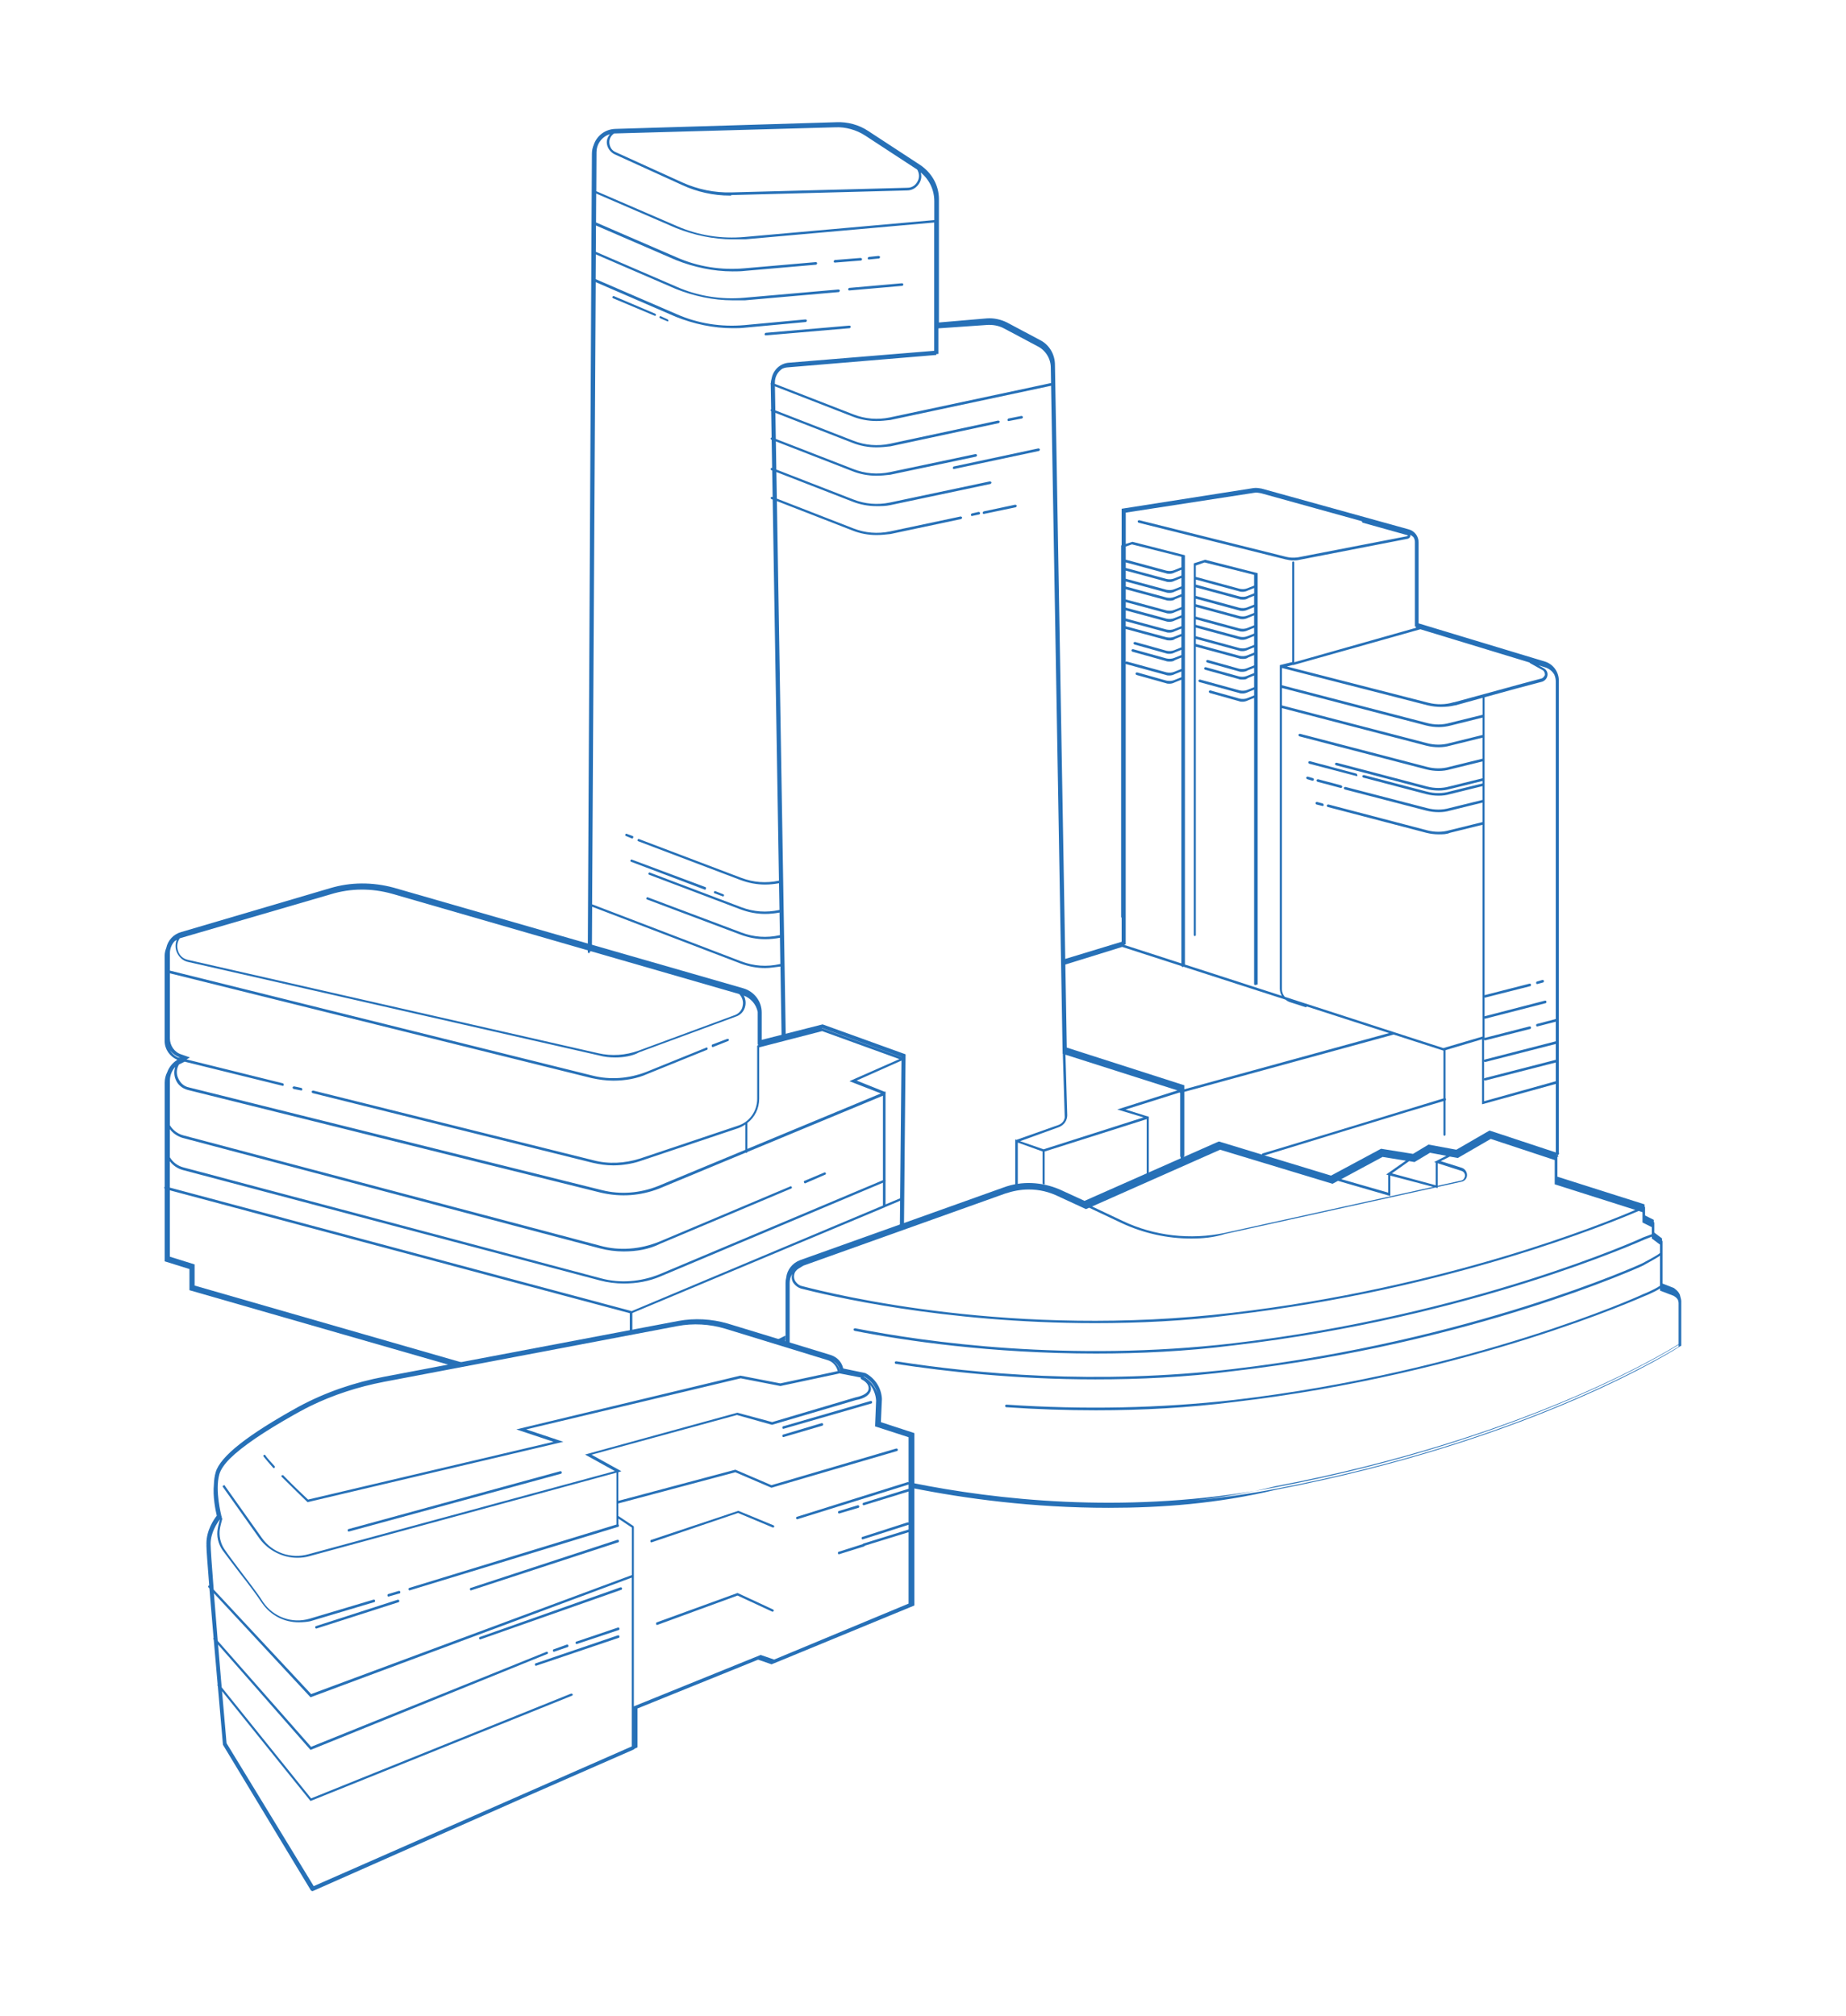 <?xml version="1.0" encoding="utf-8"?>
<!-- Generator: Adobe Illustrator 26.5.0, SVG Export Plug-In . SVG Version: 6.00 Build 0)  -->
<svg version="1.1" id="Warstwa_1" xmlns="http://www.w3.org/2000/svg" xmlns:xlink="http://www.w3.org/1999/xlink" x="0px" y="0px"
	 viewBox="0 0 358.77 391.74" style="enable-background:new 0 0 358.77 391.74;" xml:space="preserve">
<style type="text/css">
	.st0{fill:#2670B7;}
</style>
<g>
	<g>
		<path class="st0" d="M232.21,181.91c0.1,0,0.2-0.1,0.2-0.2v-56.04l8.42,2.28c0.2,0.1,0.5,0.1,0.7,0.1c0.3,0,0.7,0,1.1-0.3
			l1.1-0.44v1.99l-1.4,0.56c-0.5,0.2-1,0.2-1.5,0.1l-6.11-1.71c-0.1,0-0.3,0.1-0.3,0.2c0,0.1,0.1,0.3,0.2,0.3l6.11,1.71
			c0.2,0.1,0.5,0.1,0.7,0.1c0.4,0,0.8-0.1,1.1-0.3l1.2-0.48v1.02l-1.4,0.56c-0.5,0.2-1,0.2-1.5,0.1l-6.51-1.81
			c-0.1,0-0.3,0.1-0.3,0.2c0,0.1,0.1,0.3,0.2,0.3l6.51,1.81c0.2,0.1,0.5,0.1,0.7,0.1c0.4,0,0.8,0,1.1-0.3l1.2-0.48v2.27l-1.3,0.52
			c-0.5,0.2-1,0.2-1.5,0.1l-7.72-2.11c-0.1,0-0.3,0.1-0.3,0.2s0.1,0.3,0.2,0.3l7.72,2.11c0.2,0.1,0.5,0.1,0.7,0.1
			c0.3,0,0.7-0.1,1.1-0.3l1.1-0.44v1.12l-1.3,0.52c-0.5,0.2-1,0.2-1.5,0.1l-5.71-1.6c-0.1,0-0.3,0.1-0.3,0.2c0,0.1,0.1,0.3,0.2,0.3
			l5.71,1.6c0.2,0.1,0.5,0.1,0.7,0.1c0.3,0,0.7-0.1,1.1-0.3l1.1-0.44v55.6c0,0.1,0.1,0.2,0.2,0.2s0.3-0.1,0.5-0.1v-79.94
			l-10.22-2.61l-2.2,0.7v72.21C232.01,181.81,232.11,181.91,232.21,181.91z M232.41,114.14l8.42,2.28c0.2,0.1,0.5,0.1,0.7,0.1
			c0.3,0,0.7,0,1.1-0.3l1.1-0.44v1.72l-1.3,0.52c-0.5,0.2-1,0.2-1.5,0.1l-8.52-2.31V114.14z M232.41,116.35l8.42,2.28
			c0.2,0.1,0.5,0.1,0.7,0.1c0.3,0,0.7-0.1,1.1-0.3l1.1-0.44v1.12l-1.3,0.52c-0.5,0.2-1,0.2-1.5,0.1l-8.52-2.31V116.35z
			 M232.41,117.95l8.42,2.28c0.2,0.1,0.5,0.1,0.7,0.1c0.3,0,0.7-0.1,1.1-0.3l1.1-0.44v1.93l-1.3,0.52c-0.5,0.2-1,0.2-1.5,0.1
			l-8.52-2.31V117.95z M232.41,120.36l8.42,2.28c0.2,0.1,0.5,0.1,0.7,0.1c0.3,0,0.7-0.1,1.1-0.3l1.1-0.44v1.12l-1.3,0.52
			c-0.5,0.2-1,0.2-1.5,0.1l-8.52-2.31V120.36z M232.41,121.96l8.42,2.28c0.2,0.1,0.5,0.1,0.7,0.1c0.3,0,0.7-0.1,1.1-0.3l1.1-0.44
			v1.73l-1.3,0.52c-0.5,0.2-1,0.2-1.5,0.1l-8.52-2.31V121.96z M243.74,115.3l-1.3,0.52c-0.5,0.2-1,0.2-1.5,0.1l-8.52-2.31v-0.98
			l8.42,2.28c0.2,0.1,0.5,0.1,0.7,0.1c0.3,0,0.7-0.1,1.1-0.3l1.1-0.44V115.3z M242.43,127.35c-0.5,0.2-1,0.2-1.5,0.1l-8.52-2.31
			v-0.98l8.42,2.28c0.2,0.1,0.5,0.1,0.7,0.1c0.3,0,0.7-0.1,1.1-0.3l1.1-0.44v1.02L242.43,127.35z M232.41,109.9l1.7-0.6l9.62,2.41
			v2.09l-1.3,0.52c-0.5,0.2-1,0.2-1.5,0.1l-8.52-2.31V109.9z"/>
		<path class="st0" d="M254.46,148.42l9.22,2.41c0.1,0,0.2-0.1,0.1-0.2c0-0.1-0.1-0.3-0.2-0.3l-9.02-2.41c-0.1,0-0.3,0.1-0.3,0.2
			C254.26,148.21,254.36,148.42,254.46,148.42z"/>
		<path class="st0" d="M260.67,152.63l-4.51-1.2c-0.1,0-0.3,0.1-0.3,0.2s0.1,0.3,0.2,0.3l4.51,1.2c0.1,0,0.2,0,0.3-0.2
			C260.87,152.83,260.77,152.63,260.67,152.63z"/>
		<path class="st0" d="M255.16,151.22l-1-0.3c-0.1,0-0.3,0.1-0.3,0.2s0.1,0.3,0.2,0.3l1,0.3c0.1,0,0.2,0,0.3-0.2
			C255.36,151.42,255.26,151.22,255.16,151.22z"/>
		<path class="st0" d="M257.06,156.14l-1.1-0.3c-0.1,0-0.3,0.1-0.3,0.2c0,0.1,0.1,0.3,0.2,0.3l1.2,0.3c0.1,0,0.2-0.1,0.2-0.2
			C257.26,156.34,257.16,156.14,257.06,156.14z"/>
		<path class="st0" d="M299.75,190.44l-1,0.3c-0.2,0-0.2,0.2-0.2,0.3c0,0.1,0.1,0.2,0.2,0.2l1.1-0.3c0.2,0,0.2-0.2,0.2-0.3
			C300.06,190.44,299.85,190.44,299.75,190.44z"/>
		<path class="st0" d="M302.96,223.94v-91.67c0-1.71-1.1-3.21-2.71-3.71l-24.55-7.42v-15.75c0-1.2-0.8-2.21-1.9-2.51l-28.56-7.92
			c-0.6-0.1-1.1-0.2-1.7-0.1l-25.55,4.01v0.4v6.69l-0.1,0.03v72.21c0,0.06,0.04,0.12,0.1,0.16v4.66l-11.22,3.41
			c-0.2,0.1-0.3,0.3-0.2,0.5c0.02,0.04,0.05,0.08,0.08,0.11c-0.17,0.02-0.18,0.2-0.18,0.29c0,0.2,0.2,0.2,0.3,0.2l11.32-3.51
			c0,0,0.01,0,0.01,0l11.53,3.72c0.01,0.1,0.1,0.19,0.19,0.19c0.06,0,0.12-0.03,0.21-0.06l19.77,6.38c0.26,0.21,0.55,0.38,0.86,0.49
			l3.11,1c0.1,0,0.2-0.1,0.2-0.1c0-0.01-0.01-0.03-0.01-0.05l16.01,5.17l-40.55,11.13c-0.2,0-0.2,0.2-0.2,0.3s0.1,0.2,0.2,0.2
			l41.39-11.33c0.02,0,0.03-0.01,0.05-0.01l9.67,3.12v9.29c-2.75,0.82-34.59,10.58-35.07,10.67c-0.2,0-0.2,0.2-0.2,0.3
			c0,0.1,0.1,0.2,0.2,0.2c0.58-0.19,31.43-9.62,35.07-10.65v6.54c0,0.1,0.1,0.2,0.2,0.2c0.1,0,0.2-0.1,0.2-0.2v-6.65
			c0.1-0.06,0.1-0.19,0.1-0.27c0-0.09-0.04-0.14-0.1-0.17v-9.35l7.11-2.12v12.64l14.33-3.96v13.38c0,0.13,0.09,0.25,0.2,0.33v0.27
			c0,0.1,0.1,0.2,0.2,0.2c0.1,0,0.2-0.1,0-0.2v-0.2C302.96,224.44,303.06,224.24,302.96,223.94z M297.35,128.86l2.51,1.4
			c0.3,0.2,0.4,0.6,0.4,0.9c-0.1,0.2-0.3,0.6-0.7,0.7c-4.21,1.1-12.83,3.51-16.94,4.61h-0.1c-1.6,0.5-3.31,0.5-4.91,0.1l-27.52-7.05
			l1.19-0.3c0.02,0.01,0.05,0.03,0.07,0.03c0.03,0,0.05-0.01,0.06-0.02l24.49-6.9c0.06,0,0.1-0.02,0.13-0.05l21.22,6.46
			C297.28,128.78,297.31,128.82,297.35,128.86z M229.61,121.68l-1.4,0.56c-0.5,0.2-1,0.2-1.5,0.1l-7.92-2.14v-1.58l7.82,2.12
			c0.2,0.1,0.5,0.1,0.7,0.1c0.4,0,0.7-0.1,1.1-0.3l1.2-0.48V121.68z M229.61,119.57l-1.4,0.56c-0.5,0.2-1,0.2-1.5,0.1l-7.92-2.14
			v-1.08l7.82,2.12c0.2,0.1,0.5,0.1,0.7,0.1c0.4,0,0.7-0.1,1.1-0.3l1.2-0.48V119.57z M229.61,117.97l-1.4,0.56
			c-0.5,0.2-1,0.2-1.5,0.1l-7.92-2.14v-1.98l7.82,2.12c0.2,0.1,0.5,0.1,0.7,0.1c0.4,0,0.7,0,1.1-0.3l1.2-0.48V117.97z
			 M229.61,115.46l-1.4,0.56c-0.5,0.2-1,0.2-1.5,0.1l-7.92-2.14V113l7.82,2.12c0.2,0.1,0.5,0.1,0.7,0.1c0.4,0,0.7-0.1,1.1-0.3
			l1.2-0.48V115.46z M229.61,113.95l-1.4,0.56c-0.5,0.2-1,0.2-1.5,0.1l-7.92-2.14v-1.58l7.82,2.12c0.2,0.1,0.5,0.1,0.7,0.1
			c0.4,0,0.7-0.1,1.1-0.3l1.2-0.48V113.95z M218.78,120.72l7.82,2.12c0.2,0.1,0.5,0.1,0.7,0.1c0.4,0,0.7-0.1,1.1-0.3l1.2-0.48v1.02
			l-1.4,0.56c-0.5,0.2-1,0.2-1.5,0.1l-7.92-2.14V120.72z M229.61,111.85l-1.4,0.56c-0.5,0.2-1,0.2-1.5,0.1l-7.92-2.14v-1.08
			l7.82,2.12c0.2,0.1,0.5,0.1,0.7,0.1c0.4,0,0.7-0.1,1.1-0.3l1.2-0.48V111.85z M218.78,122.23l7.82,2.12c0.2,0.1,0.5,0.1,0.7,0.1
			c0.4,0,0.7,0,1.1-0.3l1.2-0.48v2.13l-1.4,0.56c-0.5,0.2-1,0.2-1.5,0.1l-6.11-1.71c-0.1,0-0.3,0.1-0.3,0.2c0,0.1,0.1,0.3,0.2,0.3
			l6.11,1.71c0.2,0.1,0.5,0.1,0.7,0.1c0.4,0,0.7-0.1,1.1-0.3l1.2-0.48v1.02l-1.4,0.56c-0.5,0.2-1,0.2-1.5,0.1l-6.51-1.81
			c-0.1,0-0.3,0.1-0.3,0.2c0,0.1,0.1,0.3,0.2,0.3l6.51,1.81c0.2,0.1,0.5,0.1,0.7,0.1c0.4,0,0.7,0,1.1-0.3l1.2-0.48V130l-1.4,0.56
			c-0.5,0.2-1,0.2-1.5,0.1l-7.72-2.11c-0.05,0-0.14,0.03-0.2,0.07V122.23z M229.61,110.24l-1.4,0.56c-0.5,0.2-1,0.2-1.5,0.1
			l-7.92-2.14v-2.55l1.2-0.42l9.62,2.41V110.24z M218.78,183.52v-54.53c0.03,0.04,0.06,0.07,0.1,0.07l7.72,2.11
			c0.2,0.1,0.5,0.1,0.7,0.1c0.4,0,0.7-0.1,1.1-0.3l1.2-0.48v1.12l-1.4,0.56c-0.5,0.2-1,0.2-1.5,0.1l-5.71-1.6
			c-0.1,0-0.3,0.1-0.3,0.2c0,0.1,0.1,0.3,0.2,0.3l5.71,1.6c0.2,0.1,0.5,0.1,0.7,0.1c0.4,0,0.7-0.1,1.1-0.3l1.2-0.48v55.13
			l-11.13-3.6L218.78,183.52z M220.09,105.29l-1.3,0.42v-6.09l24.95-3.85c0.4-0.1,0.9,0,1.4,0.1l19.54,5.42c0,0.1,0.1,0.3,0.2,0.3
			l8.62,2.41c0.1,0,0.1,0.1,0.1,0.1s0,0.1-0.1,0.1l-21.24,4.11c-0.8,0.1-1.5,0.1-2.3-0.1l-28.56-7.12c-0.1,0-0.3,0.1-0.3,0.2
			c0,0.1,0.1,0.3,0.2,0.3l28.56,7.12c0.5,0.1,0.9,0.2,1.4,0.2c0.4,0,0.8,0,1.2-0.1l21.14-4.11c0.3-0.1,0.5-0.3,0.5-0.6
			c0-0.05-0.01-0.1-0.03-0.15c0.27,0.12,0.5,0.28,0.68,0.5c0.14,0.26,0.24,0.55,0.24,0.84v16.45l0.2,0.06v0.21l-23.65,6.69v-19.4
			c0-0.1-0.1-0.2-0.2-0.2c-0.1,0-0.2,0.1-0.2,0.2v19.36l-2.41,0.6v62.88c0,0.51,0.15,0.98,0.4,1.39l-18.84-6.09V107.9L220.09,105.29
			z M249.15,133.7l28.06,7.3c0.8,0.2,1.6,0.3,2.41,0.3c0.8,0,1.5-0.1,2.3-0.3l6.21-1.55v3.38l-6.41,1.58c-1.4,0.4-2.91,0.4-4.41,0
			l-28.16-7.32V133.7z M288.13,138.91l-6.41,1.58c-1.4,0.4-2.91,0.4-4.41,0l-28.16-7.32v-3.36l28.36,7.27c0.9,0.2,1.7,0.3,2.51,0.3
			c1,0,1.9-0.1,2.71-0.3h0.1c1.36-0.37,3.24-0.9,5.31-1.47V138.91z M280.51,203.68l-30.8-9.96c-0.35-0.39-0.57-0.89-0.57-1.47
			v-54.64l28.06,7.3c0.8,0.2,1.6,0.3,2.41,0.3c0.8,0,1.5-0.1,2.2-0.3l6.31-1.56v4.09l-6.41,1.58c-1.4,0.4-2.91,0.4-4.41,0
			l-24.65-6.42c-0.1,0-0.3,0.1-0.3,0.2c0,0.1,0.1,0.3,0.2,0.3l24.65,6.42c0.8,0.2,1.6,0.3,2.41,0.3c0.8,0,1.5-0.1,2.2-0.3l6.31-1.55
			v3.28l-6.41,1.58c-1.4,0.4-2.91,0.4-4.41,0l-17.54-4.61c-0.1,0-0.3,0.1-0.3,0.2s0.1,0.3,0.2,0.3l17.54,4.61
			c0.8,0.2,1.6,0.3,2.41,0.3c0.8,0,1.5-0.1,2.2-0.3l6.31-1.56v0.48l-6.41,1.58c-1.4,0.4-2.91,0.4-4.41,0l-12.23-3.21
			c-0.1,0-0.3,0.1-0.3,0.2c0,0.1,0.1,0.3,0.2,0.3l12.23,3.21c0.8,0.2,1.6,0.3,2.41,0.3c0.8,0,1.5-0.1,2.2-0.3l6.31-1.56v2.68
			l-6.41,1.58c-1.4,0.4-2.91,0.4-4.41,0l-15.83-4.11c-0.1,0-0.3,0.1-0.3,0.2s0.1,0.3,0.2,0.3l15.83,4.11c0.8,0.2,1.6,0.3,2.41,0.3
			c0.8,0,1.5-0.1,2.2-0.3l6.31-1.56v3.79l-6.41,1.58c-1.4,0.4-2.91,0.4-4.41,0l-19.14-5.01c-0.1,0-0.3,0.1-0.3,0.2
			c0,0.1,0.1,0.3,0.2,0.3l19.14,5.01c0.8,0.2,1.6,0.3,2.41,0.3c0.8,0,1.5,0,2.2-0.3l6.31-1.56v41.16L280.51,203.68z M288.43,214.01
			v-4.21v-3.61v-4.21v-0.05c0,0,0,0,0,0c0,0.02,0,0.03,0,0.05c0,0.1,0.1,0.2,0.2,0.2l8.72-2.21c0.2,0,0.2-0.2,0.2-0.3
			c0-0.2-0.2-0.2-0.3-0.2l-8.62,2.21c-0.04,0-0.07,0.01-0.1,0.03v-3.79c0.03,0.02,0.06,0.05,0.1,0.05l11.72-3.01
			c0.2,0,0.2-0.2,0.2-0.3c0-0.2-0.2-0.2-0.3-0.2l-11.62,3.01c-0.04,0-0.07,0.01-0.1,0.03v-3.68c0.03,0.02,0.06,0.05,0.1,0.05
			l8.72-2.21c0.2,0,0.2-0.2,0.2-0.3c0-0.2-0.2-0.2-0.3-0.2l-8.62,2.21c-0.04,0-0.07,0.01-0.1,0.03V135.5
			c3.95-1.09,8.47-2.33,11.22-3.03c0.5-0.2,0.9-0.6,1-1.2s-0.2-1.1-0.7-1.4l-1.02-0.57l1.22,0.37c0.79,0.23,1.42,0.75,1.82,1.41
			c0.18,0.4,0.29,0.84,0.29,1.3v65.65l-3.61,0.95c-0.2,0-0.2,0.2-0.2,0.3c0,0.1,0.1,0.2,0.2,0.2l3.61-0.93v3.81l-13.73,3.53
			c-0.2,0-0.2,0.2-0.2,0.3c0,0.1,0.1,0.2,0.2,0.2l13.73-3.51v3.08l-13.73,3.53c-0.2,0-0.2,0.2-0.2,0.3c0,0.1,0.1,0.2,0.2,0.2
			l13.73-3.51v3.64L288.43,214.01z"/>
	</g>
</g>
<g>
	<g>
		<path class="st0" d="M168.84,50.43l2-0.2c0.1,0,0.2-0.2,0.2-0.3s-0.2-0.2-0.3-0.2l-1.9,0.2c-0.1,0-0.2,0.2-0.2,0.3
			S168.74,50.43,168.84,50.43z"/>
		<path class="st0" d="M167.54,50.33c0-0.1-0.2-0.2-0.3-0.2l-5.01,0.4c-0.1,0-0.2,0.2-0.2,0.3s0.1,0.2,0.2,0.2l5.11-0.4
			C167.44,50.64,167.54,50.43,167.54,50.33z"/>
		<path class="st0" d="M164.84,56.25c0,0.1,0.1,0.2,0.2,0.2l10.32-0.9c0.1,0,0.2-0.2,0.2-0.3c0-0.1-0.1-0.2-0.3-0.2l-10.22,0.9
			C164.94,55.95,164.84,56.15,164.84,56.25z"/>
		<path class="st0" d="M148.8,65.18l16.33-1.4c0.1,0,0.2-0.2,0.2-0.3s-0.1-0.2-0.3-0.2l-16.23,1.4c-0.1,0-0.2,0.2-0.2,0.3
			S148.7,65.18,148.8,65.18z"/>
		<path class="st0" d="M198.61,81.33c0.1,0,0.2-0.2,0.2-0.3s-0.2-0.2-0.3-0.2l-2.51,0.5c-0.1,0-0.2,0.2-0.2,0.3s0.1,0.2,0.2,0.2
			L198.61,81.33z"/>
		<path class="st0" d="M185.18,90.95c0,0.1,0.1,0.2,0.2,0.2l16.53-3.51c0.1,0,0.2-0.2,0.2-0.3s-0.2-0.2-0.3-0.2l-16.43,3.51
			C185.28,90.65,185.18,90.85,185.18,90.95z"/>
		<path class="st0" d="M197.6,98.28c0-0.1-0.2-0.2-0.3-0.2l-6.11,1.3c-0.1,0-0.2,0.2-0.2,0.3c0,0.1,0.1,0.2,0.2,0.2l6.21-1.3
			C197.5,98.58,197.6,98.38,197.6,98.28z"/>
		<path class="st0" d="M190.19,99.48l-1.3,0.3c-0.1,0-0.2,0.2-0.2,0.3s0.1,0.2,0.2,0.2l1.4-0.3c0.1,0,0.2-0.2,0.2-0.3
			C190.49,99.58,190.29,99.48,190.19,99.48z"/>
		<path class="st0" d="M128.36,61.87l1.4,0.6c0.1,0,0.2-0.1,0.1-0.1c0.1-0.1,0-0.2-0.1-0.3l-1.3-0.6c-0.1-0.1-0.2,0-0.3,0.1
			C128.16,61.67,128.16,61.77,128.36,61.87z"/>
		<path class="st0" d="M127.46,61.27c0.1-0.1,0-0.2-0.1-0.3l-8.02-3.41c-0.1-0.1-0.2,0-0.3,0.1c-0.1,0.1,0,0.2,0.1,0.3l8.12,3.41
			C127.36,61.37,127.46,61.37,127.46,61.27z"/>
		<path class="st0" d="M123.05,162.76c0.1-0.1,0-0.3-0.1-0.3l-1.1-0.4c-0.1-0.1-0.3,0-0.3,0.1c-0.1,0.1,0,0.3,0.1,0.3l1.2,0.5
			C122.95,162.97,123.05,162.87,123.05,162.76z"/>
		<path class="st0" d="M138.88,173.6l1.6,0.6c0.1,0,0.2,0,0.2-0.1c0.1-0.1,0-0.3-0.1-0.3l-1.5-0.6c-0.1-0.1-0.3,0-0.3,0.1
			C138.68,173.4,138.78,173.6,138.88,173.6z"/>
		<path class="st0" d="M137.18,172.69c0.1-0.1,0-0.3-0.1-0.3l-14.23-5.32c-0.1-0.1-0.3,0-0.3,0.1c-0.1,0.1,0,0.3,0.1,0.3l14.33,5.42
			C137.08,172.89,137.18,172.89,137.18,172.69z"/>
		<path class="st0" d="M207.33,203.58l-2.3-132.69c0-2.01-1.1-3.91-2.91-4.81l-6.41-3.41c-1.2-0.6-2.61-0.9-3.91-0.8l-9.32,0.8V38.7
			c0-2.71-1.4-5.11-3.61-6.62l-10.12-6.62c-1.8-1.2-4.01-1.81-6.21-1.71l-42.99,1.3c-1.99,0.08-3.58,1.37-4.16,3.1
			c-0.22,0.53-0.35,1.1-0.35,1.72l-0.04,7.19c0,0.01,0,0.02,0,0.02l-0.74,143.47l-0.02,3.97c0,0,0,0.01,0,0.01l0,0.49
			c0,0.1,0.1,0.2,0.2,0.2s0.2-0.1,0.2-0.2l0-0.1c0.2,0,0.4-0.2,0.4-0.4l0.05-8.31l28.81,11.02c1.6,0.6,3.21,0.9,4.81,0.9
			c0.99,0,1.98-0.2,2.97-0.3l0.23,14.04c0,0.1,0.1,0.2,0.2,0.2c0.2,0,0.3-0.1,0.2-0.2l0-0.12c0.03,0.01,0.07,0.02,0.1,0.02
			c0.2-0.1,0.3-0.2,0.3-0.4l-1.72-103.99l14.65,5.7c1.5,0.6,3.11,0.9,4.71,0.9c0.9,0,1.8-0.1,2.71-0.2l13.73-2.91
			c0.1,0,0.2-0.2,0.2-0.3s-0.2-0.2-0.3-0.2l-13.73,2.91c-2.41,0.5-4.81,0.3-7.12-0.6l-14.86-5.78l-0.09-5.17l14.74,5.73
			c1.5,0.6,3.11,0.9,4.71,0.9c0.9,0,1.8,0,2.71-0.2l19.44-4.11c0.1,0,0.2-0.2,0.2-0.3s-0.2-0.2-0.3-0.2l-19.44,4.11
			c-2.41,0.5-4.81,0.3-7.12-0.6l-14.95-5.81l-0.09-5.47l14.84,5.77c1.5,0.6,3.11,0.9,4.71,0.9c0.9,0,1.8-0.1,2.71-0.2l16.64-3.51
			c0.1,0,0.2-0.2,0.2-0.3s-0.2-0.2-0.3-0.2l-16.64,3.51c-2.41,0.5-4.81,0.3-7.12-0.6l-15.05-5.85l-0.08-5.07l14.93,5.81
			c1.5,0.6,3.11,0.9,4.71,0.9c0.9,0,1.8-0.1,2.71-0.2l21.04-4.51c0.1,0,0.2-0.2,0.2-0.3c0-0.1-0.2-0.2-0.3-0.2l-21.04,4.51
			c-2.41,0.5-4.81,0.3-7.12-0.6l-15.14-5.89l-0.08-4.67l15.02,5.84c1.5,0.6,3.11,0.9,4.71,0.9c0.9,0,1.8-0.1,2.71-0.2l31.23-6.65
			l2.24,129.61v0.2l0.04,0.01l0.36,12.02c0.1,0.8-0.4,1.5-1.2,1.81l-8.17,2.89l-0.24-0.08v9.03c0,0.1,0.1,0.2,0.2,0.2
			s0.2-0.1,0.3-0.4v-8.22l4.81,1.73v6.19c0,0.1,0.1,0.2,0.2,0.2c0.2,0,0.3-0.1,0.2-0.2v-6.18l19.84-6.29v10.87
			c0,0.1,0.1,0.2,0.2,0.2s0.2-0.1,0.2-0.2v-11.33l-0.03-0.01c-0.06-0.09-0.19-0.09-0.27-0.09l-0.01,0l-4.2-1.31l10.62-3.35v12.38
			c0,0.09,0.04,0.17,0.1,0.24v0.36c0,0.1,0.1,0.2,0.2,0.2c0.17,0,0.25-0.14,0.17-0.42c0.18-0.04,0.33-0.23,0.33-0.58v-13.54
			L207.33,203.58z M178.36,35.19c-0.4,0.8-1.1,1.3-2,1.3l-34.17,0.9c-3.31,0.1-6.61-0.6-9.52-1.91l-13.03-5.92
			c-0.7-0.3-1.1-0.9-1.2-1.71c-0.1-0.8,0.3-1.5,0.9-1.91l42.99-1.2c2-0.1,4.11,0.5,5.81,1.6l10.12,6.62c0,0,0.01,0.01,0.01,0.01
			C178.66,33.66,178.73,34.46,178.36,35.19z M115.93,29.57c0-1.46,0.86-2.7,2.1-3.31c0.17-0.07,0.34-0.13,0.52-0.18
			c-0.43,0.5-0.68,1.14-0.61,1.79c0.1,0.9,0.7,1.71,1.5,2.11l13.23,6.02c2.81,1.3,6.01,2.01,9.22,2.01c0.2,0,0.3,0,0.2-0.1
			l34.17-0.9c1.1,0,2-0.6,2.51-1.6c0.32-0.64,0.35-1.28,0.18-1.89c1.68,1.4,2.63,3.38,2.63,5.61v3.64l-36.88,3.28
			c-4.51,0.4-9.02-0.3-13.13-2.11l-15.68-6.78L115.93,29.57z M151.61,187.34c-2.61,0.6-5.11,0.4-7.52-0.5l-29.01-11.1l0.7-120.91
			l15.58,6.74c3.51,1.4,7.32,2.21,11.02,2.21c0.8,0,1.6,0,2.41-0.1l11.82-1.1c0.1,0,0.2-0.2,0.2-0.3s-0.1-0.2-0.3-0.2l-11.83,1.1
			c-4.51,0.4-9.02-0.3-13.13-2.11l-15.78-6.82l0.03-4.82l15.55,6.72c3.51,1.4,7.32,2.21,11.02,2.21c0.8,0,1.6,0,2.41,0l18.24-1.6
			c0.1,0,0.2-0.2,0.2-0.3c0-0.1-0.1-0.2-0.3-0.2l-18.24,1.6c-4.51,0.4-9.02-0.3-13.13-2.11l-15.75-6.81l0.03-5.12l15.52,6.71
			c3.51,1.4,7.32,2.21,11.02,2.21c0.8,0,1.6,0,2.41-0.1l13.83-1.2c0.1,0,0.2-0.2,0.2-0.3c0-0.1-0.1-0.2-0.3-0.2l-13.83,1.2
			c-4.51,0.4-9.02-0.3-13.13-2.11l-15.71-6.8l0.03-5.62l15.48,6.69c3.51,1.4,7.32,2.21,11.02,2.21c0.8,0,1.6,0,2.41,0l36.78-3.27
			v20.12v0.3v0.2v4.31l-28.16,2.31c-1.75,0.09-3.13,1.41-3.44,3.08c-0.09,0.29-0.14,0.59-0.16,0.91c0,0.01-0.01,0.02-0.01,0.03
			c-0.06,0.06-0.04,0.13,0,0.19l0.08,4.85c-0.03,0.02-0.05,0.05-0.08,0.08c-0.1,0.1-0.01,0.19,0.09,0.29l0.08,5.1
			c-0.06,0.02-0.11,0.07-0.17,0.13c-0.1,0.1,0,0.2,0.1,0.3l0.08,0.03l0.09,5.47c-0.09-0.06-0.18,0.03-0.27,0.12
			c-0.1,0.1,0,0.2,0.1,0.3l0.18,0.07l0.09,5.17l-0.06-0.02c-0.1-0.1-0.2,0-0.3,0.1s0,0.2,0.1,0.3l0.27,0.11l1.22,74.05
			c-2.53,0.54-4.97,0.34-7.31-0.54l-19.84-7.52c-0.1-0.1-0.3,0-0.3,0.1c-0.1,0.1,0,0.3,0.1,0.3l19.84,7.52
			c1.6,0.6,3.21,0.9,4.81,0.9c0.9,0,1.8-0.09,2.71-0.26l0.09,5.19c-2.56,0.57-5.03,0.37-7.4-0.52l-17.74-6.72
			c-0.1-0.1-0.3,0-0.3,0.1c-0.1,0.1,0,0.3,0.1,0.3l17.74,6.72c1.6,0.6,3.21,0.9,4.81,0.9c0.93,0,1.87-0.1,2.8-0.27l0.07,4.39
			c-2.59,0.59-5.09,0.39-7.48-0.51l-18.14-6.82c-0.1-0.1-0.3,0-0.3,0.1c-0.1,0.1,0,0.3,0.1,0.3l18.14,6.82
			c1.6,0.6,3.21,0.9,4.81,0.9c0.96,0,1.92-0.1,2.88-0.28l0.08,5.11C151.65,187.34,151.62,187.34,151.61,187.34z M172.95,81.12
			c-2.41,0.5-4.81,0.3-7.12-0.6l-15.23-5.92l0-0.3c0-1.09,0.57-2.08,1.43-2.64c0.33-0.15,0.69-0.25,1.08-0.27l28.86-2.41v-0.17
			l0.4-0.03v-4.97l9.32-0.65c1.2-0.1,2.41,0.1,3.51,0.7l6.41,3.41c1.6,0.8,2.61,2.41,2.61,4.21l0.05,2.96L172.95,81.12z
			 M222.26,217.15l-19.44,6.2l-4.56-1.58l7.56-2.74c1-0.4,1.6-1.3,1.6-2.31l-0.35-11.76l21.76,6.94l-11.69,3.71L222.26,217.15z"/>
	</g>
</g>
<g>
	<g>
		<path class="st0" d="M57.06,211.62l1.5,0.3c0.1,0,0.2-0.1,0.2-0.2c0-0.1-0.1-0.3-0.2-0.3l-1.4-0.3c-0.1,0-0.3,0.1-0.3,0.2
			S56.96,211.62,57.06,211.62z"/>
		<path class="st0" d="M156.47,229.97l3.91-1.7c0.1,0,0.2-0.2,0.1-0.3c0-0.1-0.2-0.2-0.3-0.1l-3.81,1.6c-0.1,0-0.2,0.2-0.1,0.3
			C156.27,229.87,156.37,229.97,156.47,229.97z"/>
		<path class="st0" d="M138.53,203.49l3.01-1.2c0.1,0,0.1-0.2,0.1-0.3s-0.2-0.1-0.3-0.1l-2.91,1.1c-0.1,0-0.1,0.2-0.1,0.3
			C138.33,203.39,138.43,203.49,138.53,203.49z"/>
		<g>
			<path class="st0" d="M171.8,234.68c0.09,0,0.16-0.04,0.21-0.1l2.93-1.23l-0.05,5.09l0.8-0.29l0.05-5.26c0-0.02,0-0.03,0-0.04
				l0.26-27.96l-16.13-5.82l-11.83,3.01v-5.32c0-2.21-1.5-4.11-3.61-4.71L76.5,172.5c-4.11-1.1-8.32-1.1-12.33,0.1l-28.96,8.53
				c-1.5,0.42-2.58,1.6-2.9,3.09c-0.19,0.48-0.31,0.99-0.31,1.53v16.55c0,1.56,0.95,3.02,2.48,3.65c-0.92,0.56-1.62,1.42-1.98,2.41
				c-0.32,0.62-0.49,1.32-0.49,2.06v20.23c-0.06,0.04-0.1,0.08-0.1,0.13c0,0.06,0.04,0.17,0.1,0.23v14.11l4.81,1.5v4.11l52.14,15
				l2.49-0.47l-53.63-15.43v-4.11l-4.81-1.5v-12.9l89.39,23.88v4.2l0.5-0.09v-4.15l48.89-20.47
				C171.79,234.68,171.8,234.68,171.8,234.68z M174.94,232.87l-2.84,1.19v-4.47c0.04-0.07,0.06-0.16,0-0.23v-16.85
				c0.06-0.06,0.04-0.12,0-0.19v-0.22l-0.17,0.07l-5.44-2.18l8.71-3.88L174.94,232.87z M159.77,199.78l15.43,5.62l0,0.02
				l-15.49-5.62L159.77,199.78z M147.65,202.89l1.01-0.26L147.65,202.89L147.65,202.89z M147.55,203.54l12.23-3.16l15.03,5.44
				l-9.72,4.29l6.12,2.38l-25.96,10.78v-5.03c1.44-1.12,2.3-2.81,2.3-4.72V203.54z M34.93,182.36c0.03-0.01,0.05-0.03,0.08-0.04
				l29.26-8.53c3.91-1.2,8.02-1.2,11.93-0.1l67.47,19.49c0.58,0.6,0.87,1.48,0.67,2.27c-0.1,0.8-0.7,1.5-1.5,1.81l-18.74,6.92
				c-2.51,0.9-5.21,1.1-7.82,0.5l-79.77-18.15c-0.9-0.2-1.6-0.8-1.9-1.71C34.33,183.99,34.42,183.06,34.93,182.36z M33.01,204.07
				c0.47,0.63,1.13,1.14,1.9,1.43l0.07,0.07l-0.27-0.07c-0.02,0-0.05,0.01-0.08,0.02C33.93,205.21,33.38,204.7,33.01,204.07z
				 M34.78,206.87l1.11-0.55l19.07,4.7c0.1,0,0.2-0.1,0.2-0.2s-0.1-0.3-0.2-0.3l-18.72-4.64l0.68-0.38l-1.7-0.6
				c-1.3-0.4-2.2-1.7-2.2-3.11v-12.64l81.97,20.36c1.4,0.3,2.81,0.5,4.21,0.5c2.3,0,4.61-0.4,6.61-1.3l11.62-4.71
				c0.1,0,0.1-0.2,0.1-0.3s-0.2-0.2-0.3-0.1l-11.62,4.71c-3.41,1.3-7.01,1.6-10.52,0.7l-82.07-20.39v-3.38
				c0-0.86,0.33-1.68,0.88-2.3c0.14-0.11,0.29-0.2,0.44-0.29c-0.28,0.71-0.31,1.56-0.02,2.29c0.4,1,1.2,1.81,2.3,2.01l79.77,18.15
				c1.1,0.3,2.1,0.4,3.21,0.4c1.6,0,3.41-0.3,4.61-1l18.74-6.92c1-0.3,1.7-1.1,1.9-2.11c0.14-0.7,0.02-1.39-0.29-1.99
				c1.36,0.5,2.38,1.69,2.69,3.11c0,0.03,0.01,0.06,0.01,0.09v6.32l0.1-0.03v0.13c-0.1,0-0.2,0.1-0.2,0.2v10.23
				c0,2.41-1.5,4.51-3.71,5.22l-19.14,6.42c-2.91,0.9-6.01,1.1-9.02,0.3l-54.42-13.54c-0.1,0-0.3,0.1-0.3,0.2c0,0.1,0.1,0.3,0.2,0.3
				l54.42,13.54c1.3,0.3,2.61,0.5,4.01,0.5c1.7,0,3.61-0.3,5.11-0.8l19.14-6.42c0.51-0.18,0.97-0.43,1.4-0.72v4.92l-16.94,7.03
				c-3.51,1.4-7.32,1.71-10.92,0.8l-80.27-19.96c-1-0.2-1.7-0.9-2.1-1.81C34.22,208.63,34.31,207.66,34.78,206.87z M171.6,234.28
				l-48.9,20.54c-0.03-0.04-0.07-0.07-0.11-0.07l-89.59-23.96v-5.12c0.61,0.79,1.47,1.41,2.51,1.7l81.07,21.46
				c1.5,0.4,3.11,0.6,4.61,0.6c2.51,0,4.91-0.4,7.22-1.4l43.19-18.19V234.28z M171.6,229.35l-43.39,18.27
				c-3.71,1.5-7.72,1.81-11.42,0.8l-81.17-21.56c-1.13-0.3-2.05-1.03-2.61-1.97v-5.45c0.61,0.79,1.47,1.4,2.51,1.7l81.07,21.46
				c1.5,0.4,3.11,0.6,4.61,0.6c2.51,0,4.91-0.4,7.12-1.5l25.45-10.73c0.1,0,0.2-0.2,0.1-0.3c0-0.1-0.2-0.2-0.3-0.1l-25.45,10.73
				c-3.71,1.5-7.72,1.81-11.42,0.8l-81.07-21.46c-1.13-0.3-2.05-1.03-2.61-1.97v-8.66c0-0.98,0.35-1.87,0.94-2.57
				c0.03-0.03,0.06-0.05,0.09-0.08c-0.25,0.76-0.23,1.61,0.06,2.35c0.4,1.1,1.3,1.81,2.41,2.11l80.27,19.96
				c3.91,0.9,7.72,0.6,11.32-0.8l16.81-6.98c0.04,0.03,0.08,0.06,0.13,0.06c0.07,0,0.14-0.05,0.17-0.18l26.38-10.95V229.35z"/>
			<polygon class="st0" points="152.65,259.55 150.05,260.84 151.28,261.22 152.65,260.54 			"/>
		</g>
	</g>
</g>
<g>
	<path class="st0" d="M326.58,252.05c-0.09-0.74-0.55-1.21-1.26-1.75l-2.2-0.86v-8.26l-0.1-0.08v-0.43l-1.5-1.13v-1.98l-0.1-0.05
		v-0.45l-1.7-0.85v-1.66l-0.1-0.03v-0.47l-16.94-5.38v-4.14l-0.1-0.03v-0.47l-13.03-4.31h-0.1l-6.41,3.71l-5.41-1l-3.01,1.81
		l-6.21-1l-9.72,5.22l-21.75-6.62h-0.1l-26.06,11.53l-4.81-2.21c-3.51-1.5-7.42-1.7-10.92-0.4l-39.58,14.14
		c-1.47,0.55-2.51,1.87-2.67,3.4c-0.08,0.32-0.13,0.66-0.13,1.01v12.33l0.8,0.24V249.3c0-0.63,0.19-1.24,0.52-1.76
		c0,0.02-0.01,0.04-0.02,0.06c-0.2,0.6-0.1,1.3,0.3,1.81c0.4,0.5,0.8,0.8,1.4,1c5.11,1.3,27.46,6.72,57.12,6.72
		c8.52,0,17.54-0.4,26.76-1.6c42.21-4.94,73.5-17.87,78.92-20.2l0.75,0.24v1.6v0.4l1.8,0.9v1.38l-1.7,0.63
		c-0.3,0.2-33.37,15.14-79.57,20.56c-31.97,3.71-59.83-0.2-73.56-2.91c-0.1,0-0.3,0.1-0.3,0.2c0,0.1,0.1,0.3,0.2,0.3
		c9.72,1.91,26.56,4.41,46.9,4.41c8.42,0,17.34-0.4,26.86-1.6c46.4-5.42,79.47-20.46,79.77-20.56l1.4-0.55v0.04v0.3l1.6,1.2v1.65
		c-0.04,0.01-0.07,0.03-0.1,0.06c-0.6,0.5-3.31,1.91-3.31,1.91c-0.3,0.2-33.37,15.14-79.57,20.56c-26.56,3.11-50.21,0.9-65.44-1.5
		c-0.2,0-0.3,0.1-0.3,0.2c0,0.2,0.1,0.3,0.2,0.3c9.92,1.5,23.25,3.01,38.78,3.01c8.52,0,17.44-0.4,26.76-1.6
		c46.3-5.32,79.47-20.36,79.77-20.56c0.09-0.09,2.36-1.27,3.21-1.86v5.83c-1.31,0.88-3.31,1.64-3.31,1.64
		c-0.3,0.2-33.37,15.14-79.57,20.56c-14.33,1.6-29.06,1.91-44.09,0.9c-0.2,0-0.3,0.1-0.3,0.2c0,0.2,0.1,0.3,0.2,0.3
		c5.81,0.4,11.72,0.6,17.44,0.6c9.12,0,18.04-0.5,26.76-1.6c46.3-5.42,79.47-20.46,79.77-20.56c0,0,1.8-0.69,3.11-1.51v0.01v0.4
		l2.61,1c0.7,0.4,1,0.8,1,1.5v7.91c-3.05,1.92-30.38,18.48-78.27,27.59c-1.38,0.34-2.75,0.65-4.11,0.94
		c1.37-0.23,2.74-0.47,4.11-0.74c48.8-9.33,76.36-26.48,78.27-27.68v0.4c-2.41,1.4-29.86,18.35-78.17,27.58
		c-5.38,1.03-10.68,1.76-15.84,2.25c3.82-0.41,7.69-1,11.63-1.82c-26.12,4.32-49.92,1.81-66.73-1.59v0.99
		c10.48,2.11,23.66,3.88,38.37,3.88c10.22,0,21.14-0.8,32.47-3.51c50.61-9.73,78.27-27.68,78.57-27.88l0.2-0.1v-8.73
		C326.72,252.52,326.66,252.28,326.58,252.05z M274.91,225.83l3.01-1.81l3.18,0.59l-2.37,1.22l0.3,0.1c0,0,0,0,0,0v4.41l-8.52-2.31
		l3.36-2.38L274.91,225.83z M279.42,226.06l4.61,1.48c0.6,0.2,0.7,0.7,0.7,1c-0.1,0.4-0.3,0.8-0.8,0.9l-4.51,1V226.06z
		 M268.7,224.83l4.53,0.73l-3.31,2.32c-0.03,0.01-0.05,0.02-0.07,0.05l-0.45,0.32l0.4,0.11v3.41l-9.12-2.62L268.7,224.83z
		 M237.13,223.43l21.85,6.62l1.06-0.57l10.17,2.95v-3.97l8.33,2.19l-8.23,1.82l-0.1-0.03v0.03h0.1l-32.26,7.12
		c-6.71,1.4-13.73,0.6-19.84-2.31l-5.96-2.82L237.13,223.43z M239.53,255.12c-42.49,5.01-77.26-3.51-83.78-5.22
		c-0.4-0.1-0.8-0.4-1.1-0.8s-0.4-0.9-0.3-1.4s0.4-0.9,0.9-1.2l0.91-0.55l39.17-13.99c1.5-0.5,3.01-0.8,4.61-0.8
		c2,0,3.91,0.4,6.11,1.5l5.01,2.31l0.62-0.27l6.3,2.98c4.31,2.01,8.92,3.01,13.53,3.01c2.2,0,4.41-0.2,6.61-0.9l40.86-9.02
		l0.43,0.11v-0.21l4.61-1.02c0.6-0.1,1.1-0.6,1.1-1.3c0-0.6-0.4-1.2-1-1.4l-4.11-1.3l1.77-0.89l1.54,0.28l6.41-3.71l12.43,4.11v4.31
		v0.4l15.67,4.98C311.41,237.91,280.69,250.29,239.53,255.12z"/>
</g>
<g>
	<g>
		<path class="st0" d="M53.05,285.2c0.1,0.1,0.1,0.1,0.2,0.1s0.1,0,0.1-0.1c0.1,0,0.1-0.2,0-0.3c-0.8-0.9-1.4-1.5-1.8-2.11
			c0-0.1-0.2-0.1-0.3,0c-0.1,0-0.1,0.2,0,0.3C51.75,283.7,52.25,284.3,53.05,285.2z"/>
		<path class="st0" d="M110.27,320.1c0.2,0,0.2-0.2,0.2-0.3c0-0.2-0.2-0.2-0.3-0.2l-2.51,0.9c-0.2,0-0.2,0.2-0.2,0.3
			c0,0.1,0.1,0.2,0.2,0.2L110.27,320.1z"/>
		<path class="st0" d="M120.09,316.29l-8.02,2.71c-0.2,0-0.2,0.2-0.2,0.3c0,0.1,0.1,0.2,0.2,0.2l8.12-2.71c0.2,0,0.2-0.2,0.2-0.3
			C120.39,316.29,120.19,316.29,120.09,316.29z"/>
		<path class="st0" d="M120.09,317.8l-15.93,5.42c-0.2,0-0.2,0.2-0.2,0.3c0,0.1,0.1,0.2,0.2,0.2l16.03-5.42c0.2,0,0.2-0.2,0.2-0.3
			C120.39,317.8,120.19,317.8,120.09,317.8z"/>
		<path class="st0" d="M77.3,310.88l-15.83,5.11c-0.2,0-0.2,0.2-0.2,0.3c0,0.1,0.1,0.2,0.2,0.2l15.93-5.11c0.2,0,0.2-0.2,0.2-0.3
			C77.6,310.88,77.4,310.88,77.3,310.88z"/>
		<path class="st0" d="M75.5,310.27l2.1-0.6c0.2,0,0.2-0.2,0.2-0.3c0-0.2-0.2-0.2-0.3-0.2l-2,0.6c-0.2,0-0.2,0.2-0.2,0.3
			C75.3,310.17,75.4,310.27,75.5,310.27z"/>
		<path class="st0" d="M163.08,294.13l3.71-1.1c0.2,0,0.2-0.2,0.2-0.3c0-0.2-0.2-0.2-0.3-0.2l-3.61,1.1c-0.2,0-0.2,0.2-0.2,0.3
			C162.88,294.03,162.98,294.13,163.08,294.13z"/>
		<path class="st0" d="M143.54,293.62h-0.1l-16.84,5.62c-0.2,0-0.2,0.2-0.2,0.3c0,0.1,0.1,0.2,0.2,0.2l16.84-5.72l6.71,2.81
			c0.1,0.1,0.2,0,0.3-0.1c0.1-0.1,0-0.2-0.1-0.3L143.54,293.62z"/>
		<path class="st0" d="M143.34,309.57l-15.73,5.72c-0.1,0-0.1,0.2-0.1,0.3c0,0.1,0.1,0.2,0.2,0.2l15.63-5.72l6.71,3.11
			c0.1,0.1,0.2,0,0.3-0.1c0.1-0.1,0-0.2-0.1-0.3L143.34,309.57z"/>
		<path class="st0" d="M169.19,272.26l-16.94,4.91c-0.2,0-0.2,0.2-0.2,0.3c0,0.1,0.1,0.2,0.2,0.2l17.04-4.91c0.2,0,0.2-0.2,0.2-0.3
			C169.5,272.26,169.29,272.26,169.19,272.26z"/>
		<path class="st0" d="M159.67,276.57l-7.42,2.21c-0.2,0-0.2,0.2-0.2,0.3c0,0.1,0.1,0.2,0.2,0.2l7.52-2.21c0.2,0,0.2-0.2,0.2-0.3
			C159.97,276.57,159.77,276.57,159.67,276.57z"/>
		<path class="st0" d="M67.78,297.64l41.19-11.23c0.2,0,0.2-0.2,0.2-0.3c0-0.2-0.2-0.2-0.3-0.2l-41.09,11.23c-0.2,0-0.2,0.2-0.2,0.3
			C67.58,297.54,67.68,297.64,67.78,297.64z"/>
		<path class="st0" d="M91.53,309.07l28.56-9.33c0.2,0,0.2-0.2,0.2-0.3c0-0.2-0.2-0.2-0.3-0.2l-28.46,9.33c-0.2,0-0.2,0.2-0.2,0.3
			C91.33,308.97,91.43,309.07,91.53,309.07z"/>
		<path class="st0" d="M120.59,308.47l-27.26,9.63c-0.2,0-0.2,0.2-0.2,0.3s0.1,0.2,0.2,0.2l27.36-9.63c0.2,0,0.2-0.2,0.2-0.3
			C120.89,308.47,120.69,308.47,120.59,308.47z"/>
		<path class="st0" d="M171.2,276.37l0.2-4.51c-0.1-2.11-1.3-4.01-3.21-5.02l-4.31-0.9c-0.3-1.3-1.2-2.21-2.41-2.61l-20.04-6.12
			c-3.11-0.9-6.41-1.1-9.62-0.5l-57.12,10.83c-5.81,1.1-11.42,3.01-16.64,5.82c-9.82,5.42-15.23,9.63-16.13,12.74
			c-0.22,0.74-0.32,1.55-0.35,2.36c-0.24,2.38,0.31,5.01,0.56,6.09c-0.57,0.72-2.01,2.82-2.01,5.4c0,0.08,0,0.19,0.01,0.3
			c0,0.03-0.01,0.06-0.01,0.1c0,0.79,0.22,3.78,0.54,7.76c-0.05,0.01-0.1,0.03-0.14,0.07c-0.1,0-0.1,0.2,0,0.3l0.18,0.2
			c0.23,2.88,0.52,6.23,0.81,9.64c-0.09,0.02-0.09,0.2,0.01,0.3l0.02,0.02c0.26,2.97,0.52,5.97,0.76,8.72
			c-0.07,0.04-0.06,0.2,0.03,0.28c0.53,6.09,0.97,10.93,1,11.43l17.14,28.38l0.11-0.05l0.09,0.15l42.19-18.67l20.34-8.91l0.1-0.1
			v-0.03l0.6-0.27v-7.56l23.14-9.36l0.31-0.12l2.6,0.9l0.49-0.2l0.01,0l27.26-11.23v-33.5L171.2,276.37z M100.35,277.78l7.22,2.41
			l-47.7,11.23c-0.4-0.4-2.71-2.51-4.81-4.71c0-0.1-0.2,0-0.3,0s-0.1,0.2,0,0.3c2.41,2.41,4.91,4.81,5.01,4.91l49.71-11.73
			l-7.22-2.41l41.69-9.93l7.72,1.5l11.32-2.41c0.03,0,0.07-0.03,0.1-0.06l4.25,0.83c-0.01,0.01-0.02,0.02-0.03,0.03
			c-0.1,0.1,0,0.2,0.1,0.3c1,0.5,1.5,1.2,1.4,1.91s-1,1.3-2.51,1.6l-16.23,4.81l-6.71-1.81h-0.1l-29.56,8.12l5.81,3.21l-59.53,16.15
			c-3.41,1-7.12-0.3-9.12-3.21l-7.12-10.03c0-0.2-0.2-0.2-0.3-0.1c-0.2,0-0.2,0.2-0.1,0.3l7.12,10.03c1.7,2.31,4.51,3.71,7.32,3.71
			c0.8,0,1.6-0.1,2.3-0.3l59.73-16.24v10.08L79.6,308.57c-0.2,0-0.2,0.2-0.2,0.3c0,0.1,0.1,0.2,0.2,0.2l40.49-12.34
			c0.2,0,0.2-0.2,0.2-0.3c0-0.09-0.04-0.14-0.1-0.17v-1.14l2.61,1.74v9.23l-62.33,23.13l-18.94-20.31c-0.36-4.55-0.6-8.03-0.6-8.88
			c0-2.15,1.22-3.99,1.8-4.75c0,0.01,0,0.02,0,0.03c-0.1,0.4-0.3,1.1-0.4,1.71c-0.3,1.5,0.1,3.01,0.9,4.21
			c0.9,1.2,2.1,2.81,3.41,4.51c1.5,1.91,3.11,4.01,4.31,5.82c1.7,2.41,4.31,3.71,7.12,3.71c0.9,0,1.7-0.1,2.2-0.2l12.43-3.71
			c0.2,0,0.2-0.2,0.2-0.3c0-0.2-0.2-0.2-0.3-0.2l-12.43,3.71c-3.41,1-7.01-0.3-9.02-3.21c-1.2-1.91-2.81-3.91-4.31-5.92
			c-1.3-1.71-2.51-3.31-3.31-4.51c-0.7-1.1-1-2.51-0.8-3.81c0.1-0.6,0.3-1.3,0.4-1.7c0.1-0.3,0.1-0.4-0.1-0.5l0.1-0.1l-0.1-0.2
			c0-0.1-1.3-4.91-0.4-8.12c0.25-0.89,0.94-1.91,2.05-3.04c2.41-2.38,6.65-5.25,12.49-8.54c0.39-0.22,0.78-0.44,1.19-0.66
			c0.6-0.33,1.21-0.64,1.82-0.95c4.55-2.24,9.45-3.81,14.42-4.77l57.02-10.83c3.11-0.6,6.31-0.4,9.32,0.5l19.94,6.12
			c0.94,0.28,1.69,1.11,1.94,2.12l-11.16,2.39l-7.72-1.5h-0.1 M60.97,366.54l-16.94-27.78c-0.07-0.66-0.43-4.78-0.88-10.11
			l17.11,21.24l0.1,0.1l50.81-20.46c0.1,0,0.2-0.2,0.1-0.3c0-0.1-0.2-0.1-0.3-0.1l-50.51,20.36l-17.38-21.59
			c-0.22-2.6-0.46-5.45-0.7-8.31l17.88,20.38l0.1,0.1l46-18.65c0.1,0,0.2-0.2,0.1-0.3c0-0.1-0.2-0.2-0.3-0.1l-45.7,18.45
			l-18.14-20.59c-0.27-3.22-0.53-6.43-0.75-9.26l18.78,20.22l62.43-23.26v25.26v0.2v7.35L60.97,366.54z M150.45,322.51l-2.61-0.9
			l-24.65,9.99v-34.86c0-0.01-0.01-0.01-0.01-0.02c-0.01-0.04-0.03-0.07-0.05-0.11c0,0,0-0.01-0.01-0.01
			c-0.01-0.02-0.02-0.04-0.04-0.06l-2.91-1.94v-2.43l22.75-6.06l7.01,3.01l24.35-7.12c0.2,0,0.2-0.2,0.2-0.3c0-0.2-0.2-0.2-0.3-0.2
			l-24.25,7.12l-7.01-3.01l-22.75,6.06v-5.56l0.6-0.2l-5.81-3.21l28.26-7.72l6.81,1.91l16.33-4.81c1.7-0.3,2.71-1,2.91-2.01
			c0.04-0.34-0.05-0.7-0.25-1.05c0.75,0.89,1.19,2,1.25,3.16l-0.2,5.01l6.51,2.11v8.76c-0.07-0.03-0.15-0.03-0.2-0.03l-21.45,6.72
			c-0.2,0-0.2,0.2-0.2,0.3s0.1,0.2,0.2,0.2l21.55-6.72c0.04,0,0.07-0.01,0.1-0.03v0.82l-8.72,2.71c-0.2,0-0.2,0.2-0.2,0.3
			s0.1,0.2,0.2,0.2l8.72-2.68v6.03c-0.07-0.03-0.15-0.03-0.2-0.03l-8.72,2.81c-0.2,0-0.2,0.2-0.2,0.3c0,0.1,0.1,0.2,0.2,0.2
			l8.82-2.81c0.04,0,0.07-0.01,0.1-0.03v0.92l-8.72,2.71c-0.11,0-0.15,0.06-0.18,0.12l-4.63,1.48c-0.2,0-0.2,0.2-0.2,0.3
			c0,0.1,0.1,0.2,0.2,0.2l4.81-1.5c0.12,0,0.17-0.08,0.19-0.16l8.53-2.63v13.88L150.45,322.51z M170.51,270.75
			c-0.46-1.37-1.43-2.56-2.71-3.24l0.19,0.04C169.26,268.26,170.14,269.41,170.51,270.75z M163.28,266.44v0.1
			c-0.14-0.85-0.64-1.55-1.34-2.03C162.66,264.92,163.13,265.59,163.28,266.44z"/>
	</g>
</g>
</svg>

